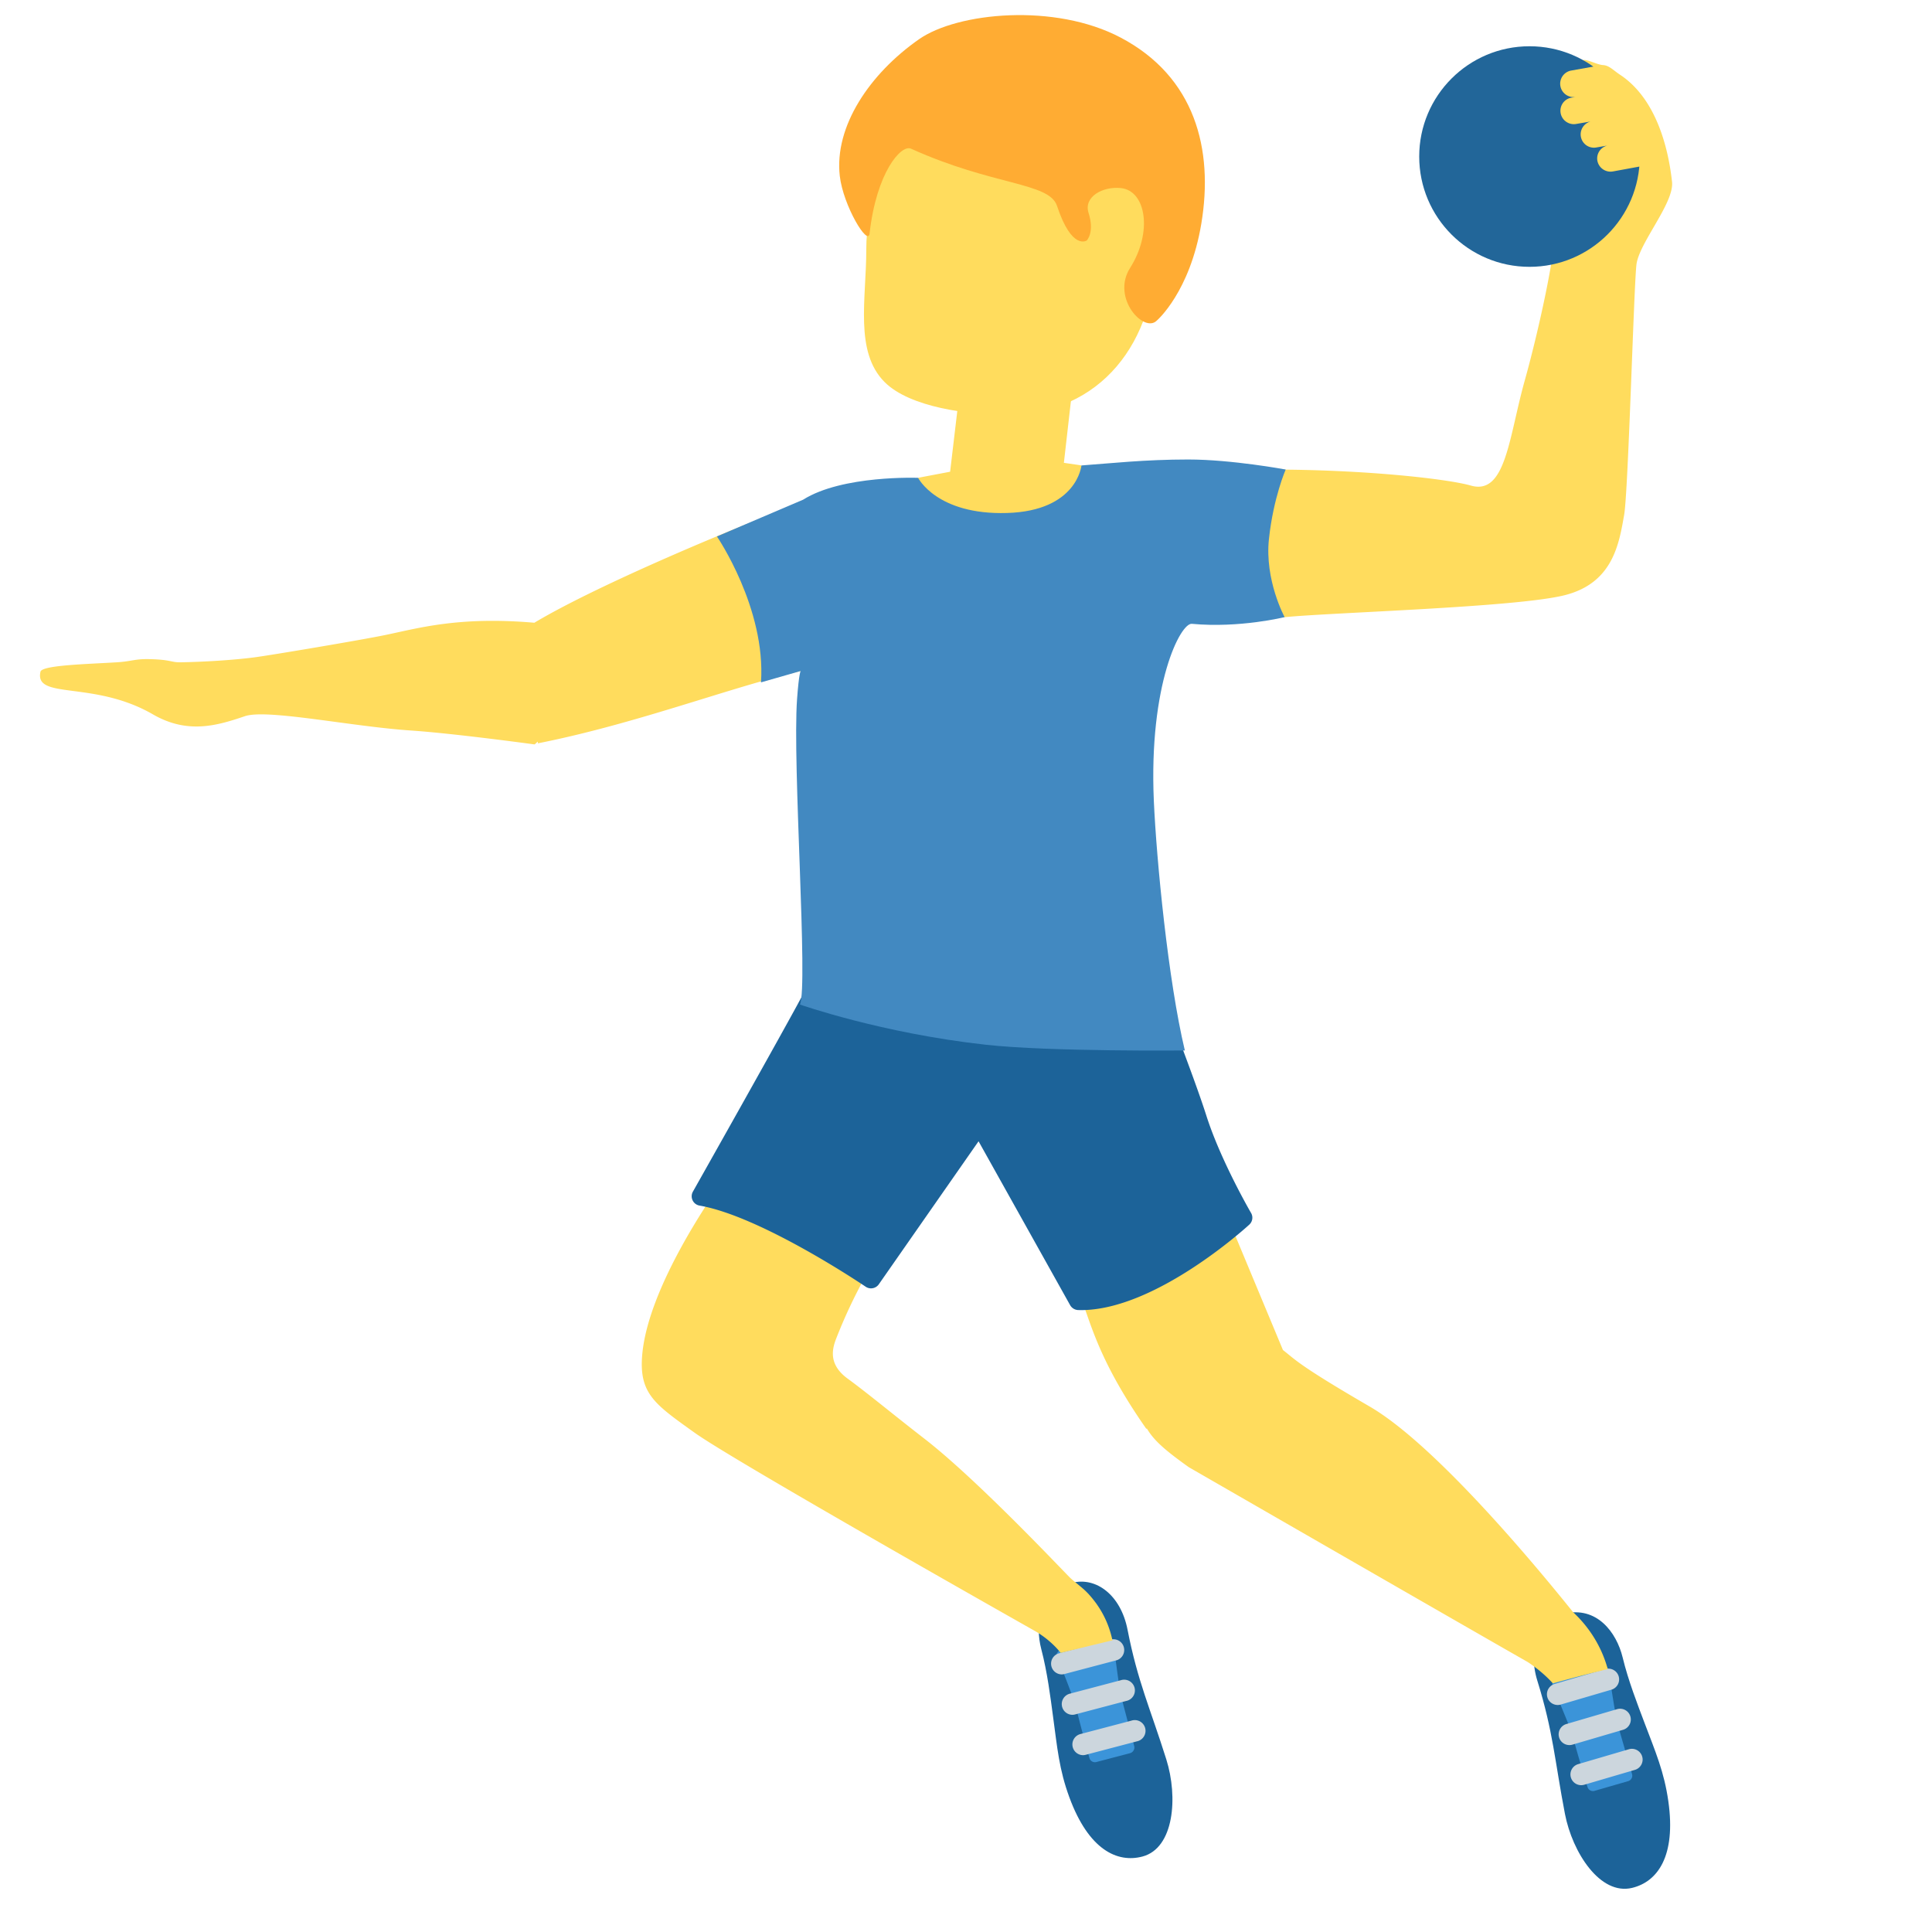 <svg xmlns="http://www.w3.org/2000/svg" width="3em" height="3em" viewBox="0 0 36 36"><path fill="#1C6399" d="M28.648 31.324c.294.944.323 1.49.512 2.473c.139.722.656 1.525 1.252 1.381c.472-.114.821-.587.675-1.614c-.078-.55-.238-.916-.45-1.477c-.122-.324-.297-.771-.401-1.202c-.114-.47-.484-.963-1.091-.816c-.45.107-.693.627-.497 1.255"/><path fill="#3B94D9" d="M29.952 31.074c-.026-.017-.255-.137-.58-.031s-.434.3-.448.328c-.013.028.339.801.394 1.019c.057.232.254.882.263.909a.106.106 0 0 0 .134.07l.62-.179a.107.107 0 0 0 .076-.132l-.254-.878c-.071-.243-.178-1.089-.205-1.106"/><path fill="#CCD6DD" d="M29.463 33.264a.2.2 0 0 0 .057-.008l.944-.277a.2.2 0 0 0 .136-.248a.2.2 0 0 0-.249-.136l-.944.277a.2.2 0 0 0-.136.248a.2.2 0 0 0 .192.144m-.22-.747a.2.2 0 0 0 .057-.008l.944-.277a.2.2 0 0 0 .136-.248a.2.2 0 0 0-.249-.136l-.944.277a.2.2 0 0 0 .056.392m-.218-.747a.2.2 0 0 0 .057-.008l.944-.277a.2.2 0 0 0 .136-.248a.2.2 0 0 0-.249-.136l-.944.277a.2.2 0 0 0 .056.392"/><path fill="#1C6399" d="M21.01 30.366c.189.97.423 1.465.723 2.419c.22.701.146 1.653-.446 1.809c-.469.124-1.001-.127-1.36-1.101c-.192-.521-.225-.919-.306-1.514c-.046-.343-.105-.819-.218-1.249c-.123-.468-.031-1.077.573-1.236c.447-.116.908.226 1.034.872"/><path fill="#3B94D9" d="M20.725 30.544c-.026-.018-.252-.143-.579-.045s-.441.289-.456.317c-.014.028.319.809.369 1.028c.051.233.233.888.241.915a.106.106 0 0 0 .132.073l.624-.164a.11.11 0 0 0 .079-.13l-.233-.883c-.064-.245-.15-1.093-.177-1.111"/><path fill="#CCD6DD" d="M20.18 32.705a.2.2 0 0 0 .051-.007l.951-.25a.2.2 0 1 0-.101-.386l-.951.25a.2.2 0 0 0 .05.393m-.198-.752a.2.2 0 0 0 .051-.007l.951-.251a.2.2 0 1 0-.101-.386l-.951.251a.2.2 0 0 0 .05.393m-.199-.753a.2.2 0 0 0 .051-.007l.951-.251a.2.2 0 1 0-.101-.386l-.951.251a.2.2 0 0 0 .05.393"/><g fill="#FFDC5D"><path d="m20.093 24.067l2.664-1.668l1.149 2.757c.24.185.28.276 1.615 1.052c1.203.699 3.041 2.897 3.791 3.832c.213.198.504.544.646 1.061c-.566.137-1.023.266-1.023.266s-.171-.202-.466-.396c-1.438-.821-6.319-3.633-6.319-3.633c-.394-.283-.64-.478-.78-.72l-.01.006c-.954-1.365-1.048-2.063-1.267-2.557m-6.532-2.196l2.815 1.487a9.5 9.5 0 0 0-.797 1.59c-.083.213-.132.49.223.746c.2.146.433.331.731.568c.204.163.438.349.714.563c.997.778 2.582 2.469 2.694 2.575c.059.056.145.12.239.202q.122.105.248.278q.003.005.007.008l.002.005c.12.17.231.388.292.673c-.087.019-.965.233-.965.233s-.164-.223-.464-.399c-.907-.513-5.677-3.215-6.356-3.703l-.062-.044c-.69-.495-.977-.699-.915-1.409c.108-1.241 1.264-2.916 1.594-3.373m8.389-11.505c-.03-.672.209-1.616 1.772-1.616c1.699 0 3.246.172 3.686.298c.651.186.707-.9 1.002-1.952c.295-1.056.577-2.448.546-2.676c-.053-.384.461-3.239.505-3.282c.072-.07.275.067.413.075c.111.007.19.098.308.176c.682.447.906 1.376.974 2c.042.386-.597 1.118-.661 1.525c-.047.301-.154 4.237-.231 4.678c-.095.539-.207 1.278-1.122 1.502s-4.298.317-5.205.406c-1.039.102-1.947-.243-1.987-1.134M2.177 12.341c.285-.018.335-.066.612-.059c.406.01.393.062.577.059c.399-.007.967-.038 1.387-.094c.31-.041 1.968-.32 2.419-.413c.614-.126 1.372-.353 2.786-.23v-.001c1.217-.728 3.875-1.827 4.754-2.147c1.009-.367 2.187 2.707.602 2.97c-1.277.211-3.237 1.018-5.292 1.425l-.001-.032c-.023.016-.037.039-.062.052c0 0-1.491-.204-2.303-.259c-1.124-.076-2.682-.406-3.092-.267c-.518.176-1.068.34-1.715-.034c-1.106-.639-2.212-.265-2.095-.794c.026-.124.88-.142 1.423-.176m15.996-7.515c.062-.564.59-1 1.148-.934c.564.062.977.558.914 1.122l-.411 3.61l.328.048s.391 1.056-1.422 1.056s-1.621-.825-1.621-.825l.595-.113z"/><path d="M16.142 4.648c0-1.702 1.208-3.083 2.697-3.083s2.697 1.38 2.697 3.083s-1.011 3.082-2.794 3.082c-.68 0-1.784-.136-2.258-.61c-.565-.565-.342-1.547-.342-2.472"/></g><path fill="#FFAC33" d="M17.126.73c.718-.5 2.529-.678 3.757-.029c1.386.732 1.733 2.08 1.502 3.466c-.212 1.274-.825 1.802-.825 1.802c-.235.254-.86-.413-.502-.977c.42-.66.302-1.439-.174-1.488c-.336-.034-.697.162-.6.464c.116.363-.033.512-.033.512s-.277.197-.555-.644c-.146-.441-1.189-.372-2.721-1.066c-.181-.082-.642.433-.772 1.581c-.028.248-.491-.516-.555-1.073c-.105-.923.558-1.906 1.478-2.548"/><g fill="#1C6399"><path d="M21.211 17.894s.826 2.083 1.101 2.948s.848 1.848.848 1.848s-1.729 1.586-3.066 1.546l-1.843-3.299l-2.021 2.896s-1.959-1.333-3.167-1.542c0 0 1.709-3.03 2.062-3.698a5.6 5.6 0 0 1 .75-1.094z"/><path d="M20.089 24.411a.18.18 0 0 1-.148-.09l-1.707-3.055l-1.86 2.667a.177.177 0 0 1-.242.044c-.019-.013-1.941-1.313-3.099-1.513a.176.176 0 0 1-.122-.259c.017-.03 1.712-3.036 2.061-3.694c.359-.681.76-1.113.776-1.131a.17.17 0 0 1 .141-.055l5.335.394a.17.17 0 0 1 .15.11c.034.085.831 2.099 1.105 2.96c.266.836.827 1.804.833 1.813a.175.175 0 0 1-.033.217c-.072.066-1.754 1.593-3.136 1.593zm2.055-3.516c-.235-.74-.887-2.406-1.056-2.834l-5.139-.379a5.7 5.7 0 0 0-.67.995c-.296.561-1.557 2.802-1.948 3.496c1.036.27 2.407 1.13 2.853 1.421l1.923-2.756a.19.19 0 0 1 .152-.074c.06.003.115.037.144.09l1.793 3.209c1.054-.035 2.366-1.089 2.741-1.409c-.164-.298-.57-1.059-.793-1.759"/></g><path fill="#4289C1" d="M22.141 8.562c-.812 0-1.45.072-1.99.111c0 0-.077.847-1.387.886c-1.309.039-1.656-.655-1.656-.655s-1.411-.055-2.143.407l-1.606.685s.915 1.338.821 2.719l.74-.212s-.032.025-.068.525c-.088 1.207.208 5.343.054 5.69c0 0 1.521.536 3.469.75c1.192.131 3.703.106 3.703.106c-.31-1.295-.529-3.545-.578-4.652c-.096-2.173.497-3.318.708-3.298c.896.083 1.729-.125 1.729-.125s-.375-.688-.292-1.458c.083-.771.312-1.292.312-1.292s-1.004-.187-1.816-.187"/><circle cx="28.5" cy="2.917" r="2.055" fill="#269"/><path fill="#FFDC5D" d="m29.282 1.82l.079-.014a.249.249 0 0 1-.08-.492l.513-.092l.825.901l.25.922l-.817.15a.25.25 0 0 1-.288-.204a.247.247 0 0 1 .189-.279l-.22.038a.248.248 0 0 1-.094-.486l-.271.046c-.135.023-.265-.068-.288-.204s.067-.263.202-.286"/></svg>